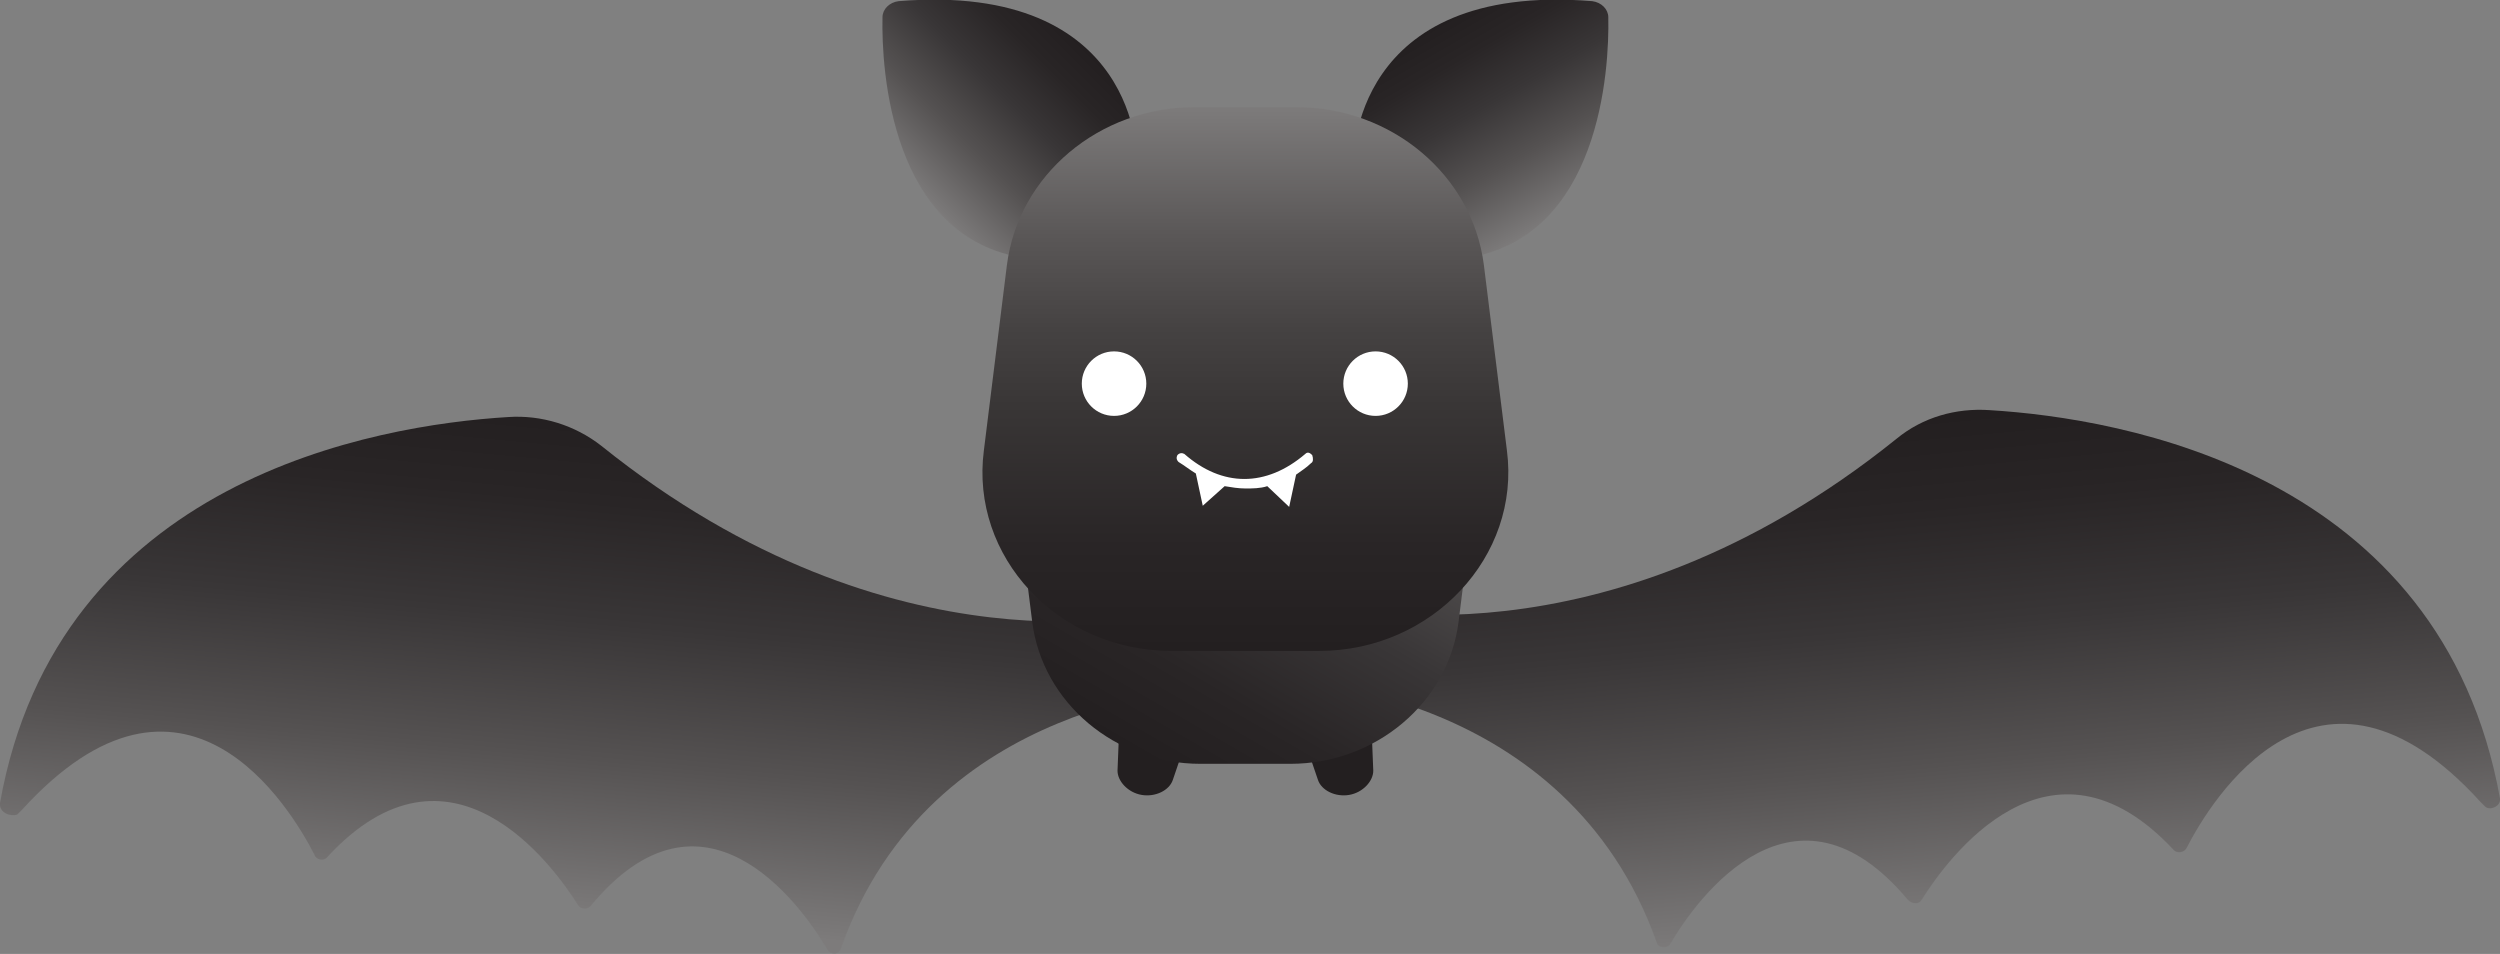 <?xml version="1.0" encoding="utf-8"?>
<!-- Generator: Adobe Illustrator 22.0.0, SVG Export Plug-In . SVG Version: 6.00 Build 0)  -->
<svg version="1.1" id="Layer_1" xmlns="http://www.w3.org/2000/svg" xmlns:xlink="http://www.w3.org/1999/xlink" x="0px" y="0px"
	 viewBox="0 0 217 82.8" style="enable-background:new 0 0 217 82.8;" xml:space="preserve">
<rect x="0" y="0" width="217" height="82.8" fill="#808080" stroke="none"/>
<style type="text/css">
	.st0{fill:url(#SVGID_1_);}
	.st1{fill:url(#SVGID_2_);}
	.st2{fill:url(#SVGID_3_);}
	.st3{fill:url(#SVGID_4_);}
	.st4{fill:#231F20;}
	.st5{fill:url(#SVGID_5_);}
	.st6{fill:url(#SVGID_6_);}
	.st7{fill:#FFFFFF;}
</style>
<g id="Bat_7">
	
		<linearGradient id="SVGID_1_" gradientUnits="userSpaceOnUse" x1="2270.389" y1="-182.972" x2="2248.47" y2="-220.937" gradientTransform="matrix(-0.909 0.417 0.417 0.909 2190.601 -700.81)">
		<stop  offset="0" style="stop-color:#7D7B7B"/>
		<stop  offset="1.996088e-02" style="stop-color:#7A7878"/>
		<stop  offset="0.314" style="stop-color:#555252"/>
		<stop  offset="0.585" style="stop-color:#393637"/>
		<stop  offset="0.822" style="stop-color:#292526"/>
		<stop  offset="1" style="stop-color:#231F20"/>
	</linearGradient>
	<path class="st0" d="M0,69.7c5-28.1,32.6-32.8,44.1-33.5c2.9-0.2,5.8,0.7,8.1,2.5c25.5,20.5,48.4,14.4,48.4,14.4l4.6,6.6
		c0,0-6.2,0.1-13.4,3.1c-7,2.9-14.9,8.5-18.8,19.5c-0.2,0.6-0.9,0.6-1.2,0.1c-2.4-4.1-10.8-15.5-20.5-3.8c-0.3,0.4-0.9,0.3-1.1,0
		c-2.2-3.5-11.1-15.8-21.8-4.2c-0.3,0.4-1,0.2-1.1-0.2C25.2,70.1,16,54.8,1.9,70.3c0,0,0,0-0.4,0.4C1,70.9-0.1,70.6,0,69.7z"/>
	
		<linearGradient id="SVGID_2_" gradientUnits="userSpaceOnUse" x1="7.562" y1="856.091" x2="-14.451" y2="817.963" gradientTransform="matrix(0.909 0.417 -0.417 0.909 516.248 -700.81)">
		<stop  offset="0" style="stop-color:#7D7B7B"/>
		<stop  offset="1.996088e-02" style="stop-color:#7A7878"/>
		<stop  offset="0.314" style="stop-color:#555252"/>
		<stop  offset="0.585" style="stop-color:#393637"/>
		<stop  offset="0.822" style="stop-color:#292526"/>
		<stop  offset="1" style="stop-color:#231F20"/>
	</linearGradient>
	<path class="st1" d="M215.7,70c-0.4-0.4-0.4-0.4-0.4-0.4c-14.1-15.5-23.4-0.1-25.5,4c-0.2,0.4-0.8,0.5-1.1,0.2
		c-10.8-11.6-19.7,0.8-21.9,4.3c-0.2,0.4-0.8,0.4-1.2,0c-9.8-11.7-18.2-0.3-20.6,3.8c-0.3,0.5-1.1,0.4-1.2-0.1
		c-3.9-11-11.9-16.7-18.9-19.6c-7.2-3-13.5-3.1-13.5-3.1l4.6-6.6c0,0,23,6.2,48.6-14.4c2.3-1.9,5.2-2.7,8.1-2.5
		c11.5,0.7,39.2,5.4,44.3,33.7C217.1,70,216.1,70.4,215.7,70z"/>
	<g>
		
			<linearGradient id="SVGID_3_" gradientUnits="userSpaceOnUse" x1="135.123" y1="291.987" x2="125.263" y2="274.909" gradientTransform="matrix(1 0 0 1 0 -273)">
			<stop  offset="0" style="stop-color:#7D7B7B"/>
			<stop  offset="1.996088e-02" style="stop-color:#7A7878"/>
			<stop  offset="0.314" style="stop-color:#555252"/>
			<stop  offset="0.585" style="stop-color:#393637"/>
			<stop  offset="0.822" style="stop-color:#292526"/>
			<stop  offset="1" style="stop-color:#231F20"/>
		</linearGradient>
		<path class="st2" d="M117.5,14c0,0-0.3-15.6,20.7-13.9c0.8,0.1,1.4,0.7,1.4,1.4c0.1,4.5-0.7,19.2-12.4,20.9L117.5,14z"/>
		
			<linearGradient id="SVGID_4_" gradientUnits="userSpaceOnUse" x1="79.066" y1="289.108" x2="92.618" y2="275.555" gradientTransform="matrix(1 0 0 1 0 -273)">
			<stop  offset="0" style="stop-color:#7D7B7B"/>
			<stop  offset="1.996088e-02" style="stop-color:#7A7878"/>
			<stop  offset="0.314" style="stop-color:#555252"/>
			<stop  offset="0.585" style="stop-color:#393637"/>
			<stop  offset="0.822" style="stop-color:#292526"/>
			<stop  offset="1" style="stop-color:#231F20"/>
		</linearGradient>
		<path class="st3" d="M98.7,14C98.7,14,99-1.6,78,0.1c-0.8,0.1-1.4,0.7-1.4,1.4C76.5,6,77.3,20.7,89,22.4L98.7,14z"/>
		<g>
			<path class="st4" d="M100,60.1l1.4,0.3c1.4,0.3,2.4,1.5,2,2.6l-1.6,4.7c-0.3,0.9-1.5,1.5-2.7,1.3l0,0c-1.2-0.2-2.1-1.2-2.1-2.1
				l0.2-5C97.2,60.6,98.5,59.8,100,60.1z"/>
			<path class="st4" d="M116.2,60.1l-1.4,0.3c-1.4,0.3-2.4,1.5-2,2.6l1.6,4.7c0.3,0.9,1.5,1.5,2.7,1.3l0,0c1.2-0.2,2.1-1.2,2.1-2.1
				l-0.2-5C118.9,60.6,117.6,59.8,116.2,60.1z"/>
			
				<linearGradient id="SVGID_5_" gradientUnits="userSpaceOnUse" x1="119.016" y1="297.661" x2="96.248" y2="337.096" gradientTransform="matrix(1 0 0 1 0 -273)">
				<stop  offset="0" style="stop-color:#7D7B7B"/>
				<stop  offset="1.996088e-02" style="stop-color:#7A7878"/>
				<stop  offset="0.314" style="stop-color:#555252"/>
				<stop  offset="0.585" style="stop-color:#393637"/>
				<stop  offset="0.822" style="stop-color:#292526"/>
				<stop  offset="1" style="stop-color:#231F20"/>
			</linearGradient>
			<path class="st5" d="M102.3,24h11.5c8.8,0,15.6,7.3,14.6,15.6L126.6,54c-0.9,7-7.2,12.3-14.6,12.3h-7.8
				c-7.4,0-13.7-5.3-14.6-12.3l-1.8-14.4C86.7,31.3,93.5,24,102.3,24z"/>
			
				<linearGradient id="SVGID_6_" gradientUnits="userSpaceOnUse" x1="108.106" y1="282.25" x2="108.106" y2="329.508" gradientTransform="matrix(1 0 0 1 0 -273)">
				<stop  offset="0" style="stop-color:#7D7B7B"/>
				<stop  offset="0.237" style="stop-color:#5A5757"/>
				<stop  offset="0.409" style="stop-color:#454242"/>
				<stop  offset="0.549" style="stop-color:#393636"/>
				<stop  offset="0.807" style="stop-color:#292526"/>
				<stop  offset="1" style="stop-color:#231F20"/>
			</linearGradient>
			<path class="st6" d="M114.5,56.5h-12.8c-9.9,0-17.5-8.2-16.3-17.4l2-16.1c1-7.8,8-13.7,16.3-13.7h8.8c8.3,0,15.3,5.9,16.3,13.7
				l2,16.1C132,48.3,124.3,56.5,114.5,56.5z"/>
			<g>
				<path class="st7" d="M113.8,40.2c-0.4,0.4-0.9,0.7-1.3,1l-0.6,2.8l-1.9-1.8c-0.6,0.2-1.3,0.2-1.9,0.2s-1.2-0.1-1.8-0.2l-1.9,1.7
					l-0.6-2.8c-0.5-0.3-1-0.7-1.5-1c-0.2-0.2-0.2-0.4-0.1-0.6c0.2-0.2,0.4-0.2,0.6-0.1c3.3,2.9,7.1,2.9,10.5,0
					c0.2-0.2,0.4-0.1,0.6,0.1C114,39.8,114,40.1,113.8,40.2z"/>
			</g>
			<circle class="st7" cx="96.7" cy="33.3" r="2.8"/>
			<circle class="st7" cx="119.4" cy="33.3" r="2.8"/>
		</g>
	</g>
</g>
</svg>
